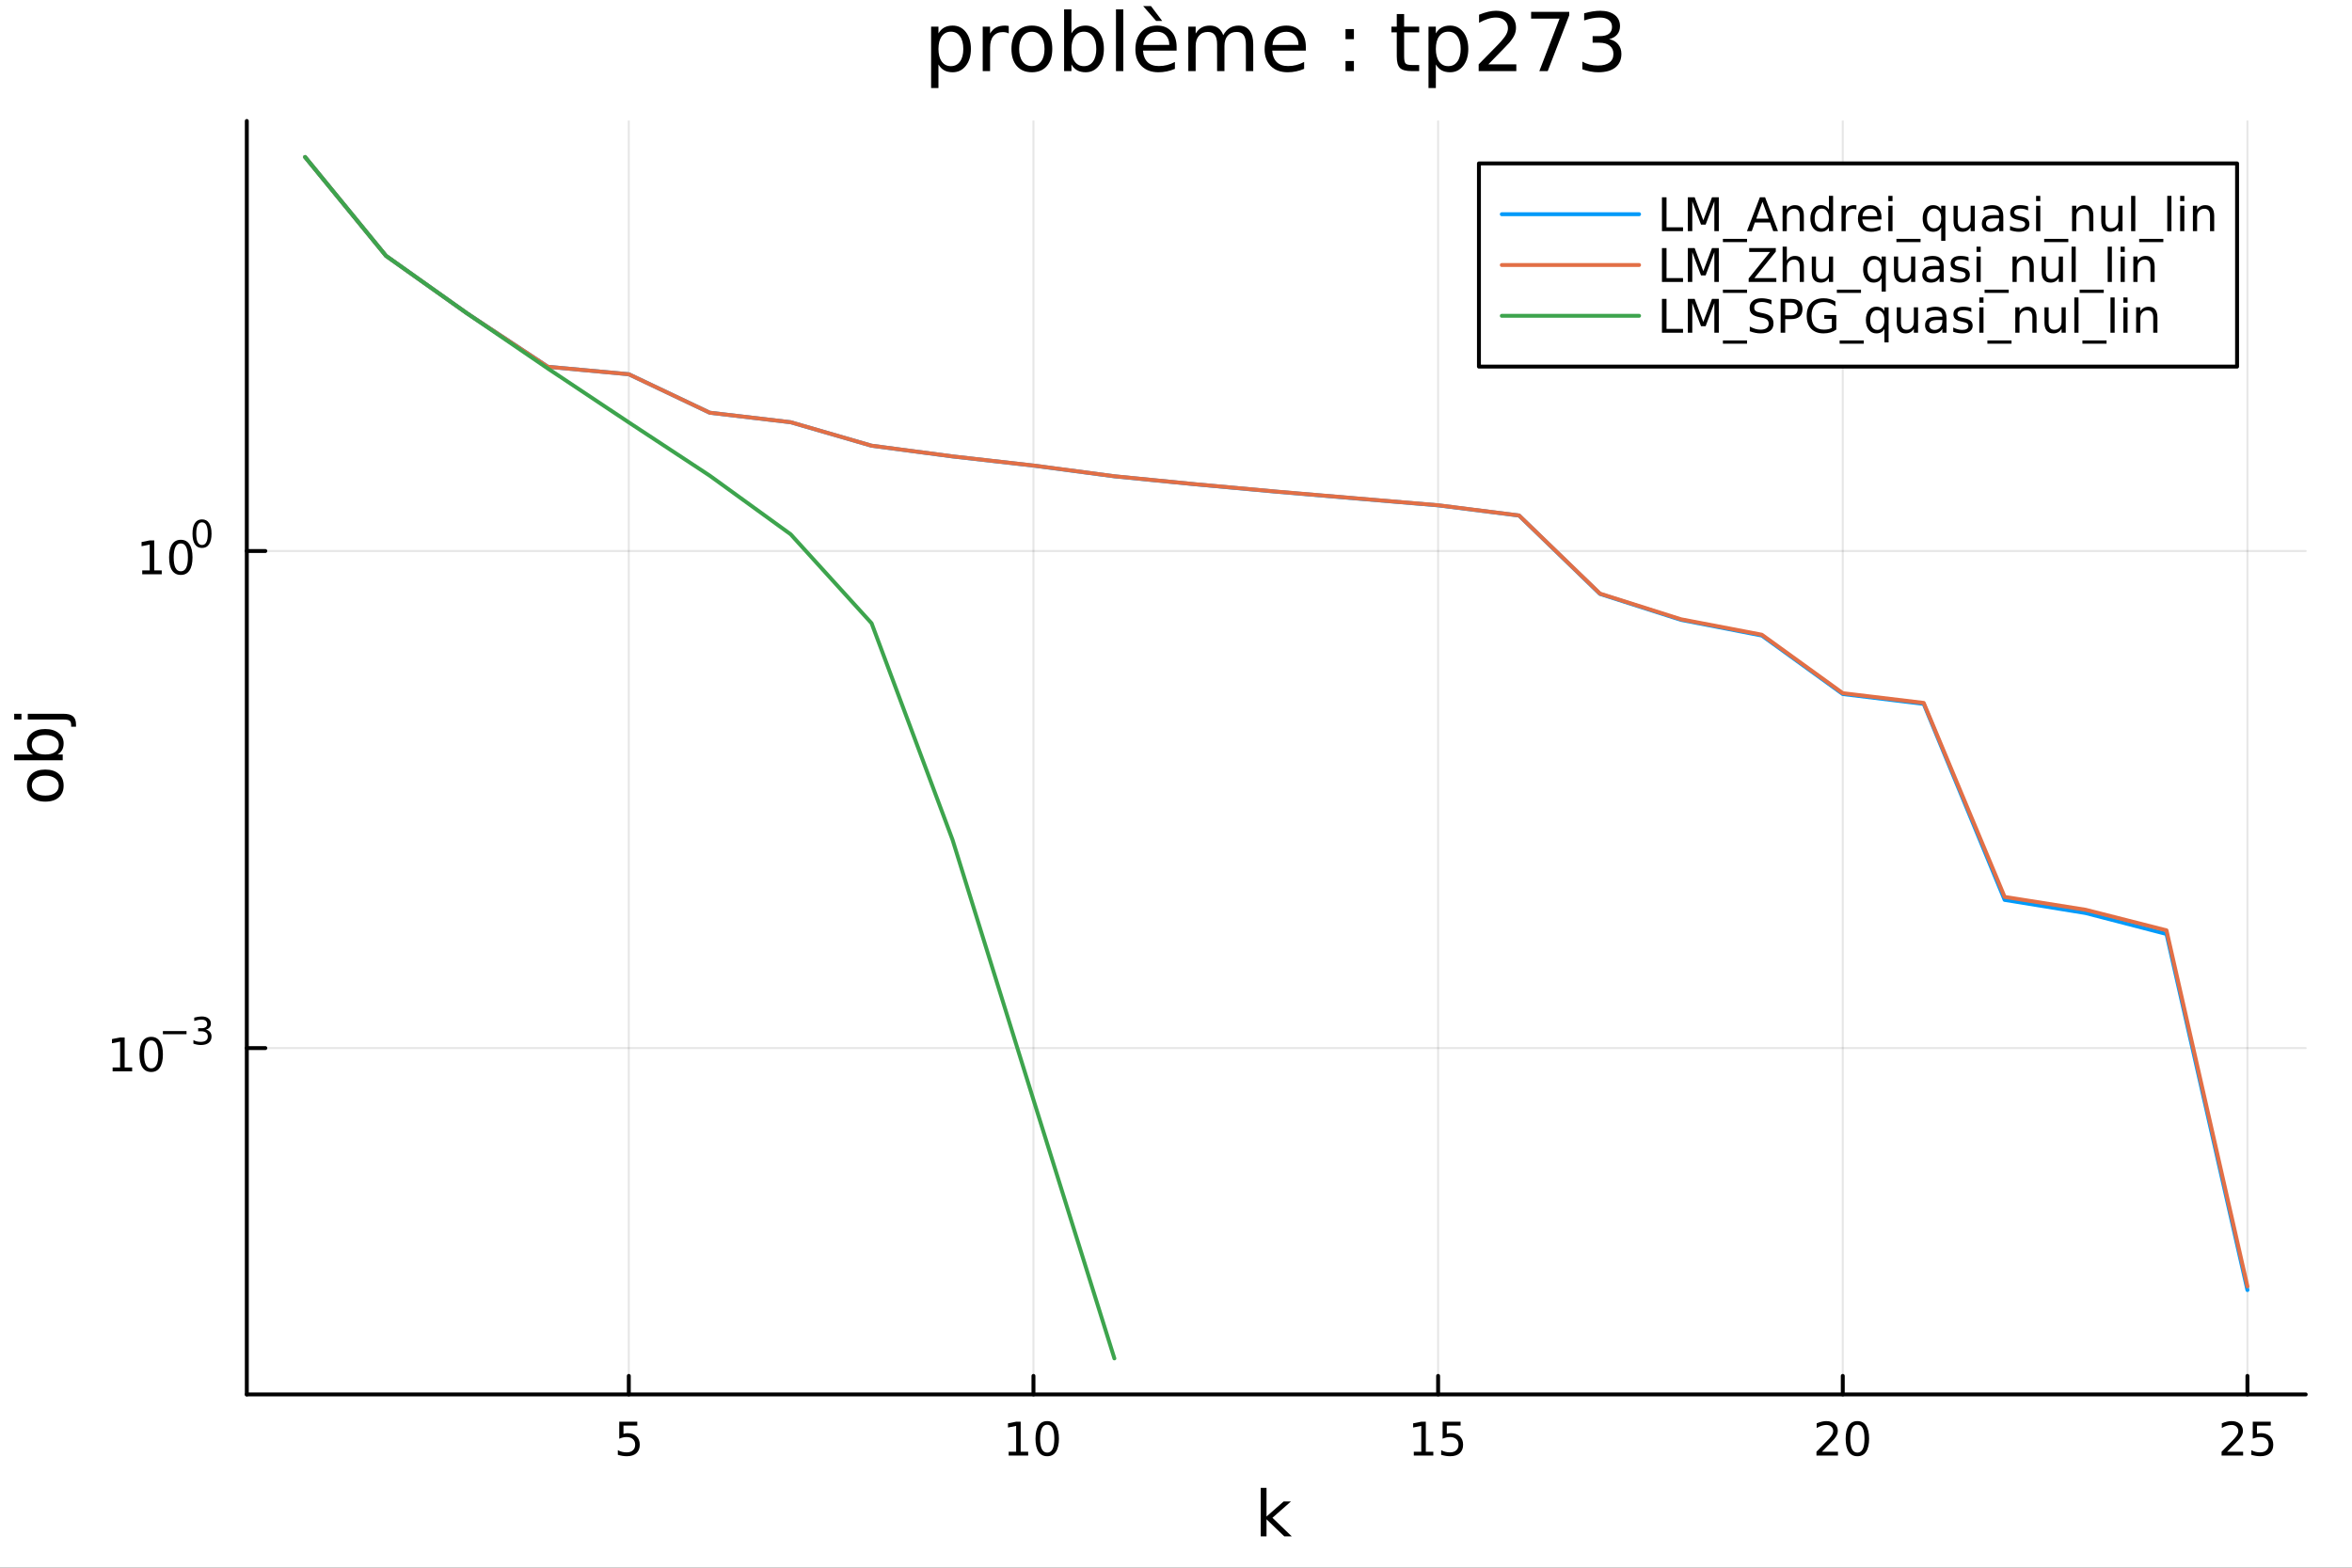 <?xml version="1.0" encoding="utf-8"?>
<svg xmlns="http://www.w3.org/2000/svg" xmlns:xlink="http://www.w3.org/1999/xlink" width="600" height="400" viewBox="0 0 2400 1600">
<rect x="0" y="0" width="2400" height="1600" fill="#333333" stroke="none"/>
<defs>
  <clipPath id="clip340">
    <rect x="0" y="0" width="2400" height="1600"/>
  </clipPath>
</defs>
<path clip-path="url(#clip340)" d="M0 1600 L2400 1600 L2400 0 L0 0  Z" fill="#ffffff" fill-rule="evenodd" fill-opacity="1"/>
<defs>
  <clipPath id="clip341">
    <rect x="480" y="0" width="1681" height="1600"/>
  </clipPath>
</defs>
<path clip-path="url(#clip340)" d="M251.842 1423.18 L2352.76 1423.18 L2352.76 123.472 L251.842 123.472  Z" fill="#ffffff" fill-rule="evenodd" fill-opacity="1"/>
<defs>
  <clipPath id="clip342">
    <rect x="251" y="123" width="2102" height="1301"/>
  </clipPath>
</defs>
<polyline clip-path="url(#clip342)" style="stroke:#000000; stroke-linecap:round; stroke-linejoin:round; stroke-width:2; stroke-opacity:0.1; fill:none" points="641.635,1423.18 641.635,123.472 "/>
<polyline clip-path="url(#clip342)" style="stroke:#000000; stroke-linecap:round; stroke-linejoin:round; stroke-width:2; stroke-opacity:0.1; fill:none" points="1054.55,1423.18 1054.55,123.472 "/>
<polyline clip-path="url(#clip342)" style="stroke:#000000; stroke-linecap:round; stroke-linejoin:round; stroke-width:2; stroke-opacity:0.1; fill:none" points="1467.47,1423.18 1467.47,123.472 "/>
<polyline clip-path="url(#clip342)" style="stroke:#000000; stroke-linecap:round; stroke-linejoin:round; stroke-width:2; stroke-opacity:0.1; fill:none" points="1880.38,1423.18 1880.38,123.472 "/>
<polyline clip-path="url(#clip342)" style="stroke:#000000; stroke-linecap:round; stroke-linejoin:round; stroke-width:2; stroke-opacity:0.1; fill:none" points="2293.3,1423.18 2293.3,123.472 "/>
<polyline clip-path="url(#clip340)" style="stroke:#000000; stroke-linecap:round; stroke-linejoin:round; stroke-width:4; stroke-opacity:1; fill:none" points="251.842,1423.18 2352.76,1423.18 "/>
<polyline clip-path="url(#clip340)" style="stroke:#000000; stroke-linecap:round; stroke-linejoin:round; stroke-width:4; stroke-opacity:1; fill:none" points="641.635,1423.18 641.635,1404.28 "/>
<polyline clip-path="url(#clip340)" style="stroke:#000000; stroke-linecap:round; stroke-linejoin:round; stroke-width:4; stroke-opacity:1; fill:none" points="1054.55,1423.18 1054.55,1404.28 "/>
<polyline clip-path="url(#clip340)" style="stroke:#000000; stroke-linecap:round; stroke-linejoin:round; stroke-width:4; stroke-opacity:1; fill:none" points="1467.47,1423.18 1467.47,1404.28 "/>
<polyline clip-path="url(#clip340)" style="stroke:#000000; stroke-linecap:round; stroke-linejoin:round; stroke-width:4; stroke-opacity:1; fill:none" points="1880.38,1423.18 1880.38,1404.28 "/>
<polyline clip-path="url(#clip340)" style="stroke:#000000; stroke-linecap:round; stroke-linejoin:round; stroke-width:4; stroke-opacity:1; fill:none" points="2293.3,1423.18 2293.3,1404.28 "/>
<path clip-path="url(#clip340)" d="M631.912 1451.02 L650.269 1451.02 L650.269 1454.96 L636.195 1454.96 L636.195 1463.43 Q637.213 1463.08 638.232 1462.92 Q639.25 1462.73 640.269 1462.73 Q646.056 1462.73 649.435 1465.9 Q652.815 1469.08 652.815 1474.49 Q652.815 1480.07 649.343 1483.17 Q645.871 1486.25 639.551 1486.25 Q637.375 1486.25 635.107 1485.88 Q632.861 1485.51 630.454 1484.77 L630.454 1480.07 Q632.537 1481.2 634.76 1481.76 Q636.982 1482.32 639.459 1482.32 Q643.463 1482.32 645.801 1480.21 Q648.139 1478.1 648.139 1474.49 Q648.139 1470.88 645.801 1468.77 Q643.463 1466.67 639.459 1466.67 Q637.584 1466.67 635.709 1467.08 Q633.857 1467.5 631.912 1468.38 L631.912 1451.02 Z" fill="#000000" fill-rule="nonzero" fill-opacity="1" /><path clip-path="url(#clip340)" d="M1029.24 1481.64 L1036.88 1481.64 L1036.88 1455.28 L1028.57 1456.95 L1028.57 1452.69 L1036.83 1451.02 L1041.51 1451.02 L1041.51 1481.64 L1049.14 1481.64 L1049.14 1485.58 L1029.24 1485.58 L1029.24 1481.64 Z" fill="#000000" fill-rule="nonzero" fill-opacity="1" /><path clip-path="url(#clip340)" d="M1068.59 1454.1 Q1064.98 1454.1 1063.15 1457.66 Q1061.34 1461.2 1061.34 1468.33 Q1061.34 1475.44 1063.15 1479.01 Q1064.98 1482.55 1068.59 1482.55 Q1072.22 1482.55 1074.03 1479.01 Q1075.86 1475.44 1075.86 1468.33 Q1075.86 1461.2 1074.03 1457.66 Q1072.22 1454.1 1068.59 1454.1 M1068.59 1450.39 Q1074.4 1450.39 1077.45 1455 Q1080.53 1459.58 1080.53 1468.33 Q1080.53 1477.06 1077.45 1481.67 Q1074.4 1486.25 1068.59 1486.25 Q1062.78 1486.25 1059.7 1481.67 Q1056.64 1477.06 1056.64 1468.33 Q1056.64 1459.58 1059.7 1455 Q1062.78 1450.39 1068.59 1450.39 Z" fill="#000000" fill-rule="nonzero" fill-opacity="1" /><path clip-path="url(#clip340)" d="M1442.65 1481.64 L1450.29 1481.64 L1450.29 1455.28 L1441.98 1456.95 L1441.98 1452.69 L1450.24 1451.02 L1454.92 1451.02 L1454.92 1481.64 L1462.56 1481.64 L1462.56 1485.58 L1442.65 1485.58 L1442.65 1481.64 Z" fill="#000000" fill-rule="nonzero" fill-opacity="1" /><path clip-path="url(#clip340)" d="M1472.05 1451.02 L1490.4 1451.02 L1490.4 1454.96 L1476.33 1454.96 L1476.33 1463.43 Q1477.35 1463.08 1478.37 1462.92 Q1479.39 1462.73 1480.41 1462.73 Q1486.19 1462.73 1489.57 1465.9 Q1492.95 1469.08 1492.95 1474.49 Q1492.95 1480.07 1489.48 1483.17 Q1486.01 1486.25 1479.69 1486.25 Q1477.51 1486.25 1475.24 1485.88 Q1473 1485.51 1470.59 1484.77 L1470.59 1480.07 Q1472.67 1481.2 1474.9 1481.76 Q1477.12 1482.32 1479.59 1482.32 Q1483.6 1482.32 1485.94 1480.21 Q1488.28 1478.1 1488.28 1474.49 Q1488.28 1470.88 1485.94 1468.77 Q1483.6 1466.67 1479.59 1466.67 Q1477.72 1466.67 1475.84 1467.08 Q1473.99 1467.5 1472.05 1468.38 L1472.05 1451.02 Z" fill="#000000" fill-rule="nonzero" fill-opacity="1" /><path clip-path="url(#clip340)" d="M1859.15 1481.64 L1875.47 1481.64 L1875.47 1485.58 L1853.53 1485.58 L1853.53 1481.64 Q1856.19 1478.89 1860.77 1474.26 Q1865.38 1469.61 1866.56 1468.27 Q1868.81 1465.74 1869.69 1464.01 Q1870.59 1462.25 1870.59 1460.56 Q1870.59 1457.8 1868.64 1456.07 Q1866.72 1454.33 1863.62 1454.33 Q1861.42 1454.33 1858.97 1455.09 Q1856.54 1455.86 1853.76 1457.41 L1853.76 1452.69 Q1856.58 1451.55 1859.04 1450.97 Q1861.49 1450.39 1863.53 1450.39 Q1868.9 1450.39 1872.09 1453.08 Q1875.29 1455.77 1875.29 1460.26 Q1875.29 1462.39 1874.48 1464.31 Q1873.69 1466.2 1871.58 1468.8 Q1871.01 1469.47 1867.9 1472.69 Q1864.8 1475.88 1859.15 1481.64 Z" fill="#000000" fill-rule="nonzero" fill-opacity="1" /><path clip-path="url(#clip340)" d="M1895.29 1454.1 Q1891.68 1454.1 1889.85 1457.66 Q1888.04 1461.2 1888.04 1468.33 Q1888.04 1475.44 1889.85 1479.01 Q1891.68 1482.55 1895.29 1482.55 Q1898.92 1482.55 1900.73 1479.01 Q1902.56 1475.44 1902.56 1468.33 Q1902.56 1461.2 1900.73 1457.66 Q1898.92 1454.1 1895.29 1454.1 M1895.29 1450.39 Q1901.1 1450.39 1904.15 1455 Q1907.23 1459.58 1907.23 1468.33 Q1907.23 1477.06 1904.15 1481.67 Q1901.1 1486.25 1895.29 1486.25 Q1889.48 1486.25 1886.4 1481.67 Q1883.34 1477.06 1883.34 1468.33 Q1883.34 1459.58 1886.4 1455 Q1889.48 1450.39 1895.29 1450.39 Z" fill="#000000" fill-rule="nonzero" fill-opacity="1" /><path clip-path="url(#clip340)" d="M2272.57 1481.64 L2288.89 1481.64 L2288.89 1485.58 L2266.94 1485.58 L2266.94 1481.64 Q2269.6 1478.89 2274.19 1474.26 Q2278.79 1469.61 2279.97 1468.27 Q2282.22 1465.74 2283.1 1464.01 Q2284 1462.25 2284 1460.56 Q2284 1457.8 2282.06 1456.07 Q2280.14 1454.33 2277.03 1454.33 Q2274.84 1454.33 2272.38 1455.09 Q2269.95 1455.86 2267.17 1457.41 L2267.17 1452.69 Q2270 1451.55 2272.45 1450.97 Q2274.9 1450.39 2276.94 1450.39 Q2282.31 1450.39 2285.51 1453.08 Q2288.7 1455.77 2288.7 1460.26 Q2288.7 1462.39 2287.89 1464.31 Q2287.1 1466.2 2285 1468.8 Q2284.42 1469.47 2281.32 1472.69 Q2278.22 1475.88 2272.57 1481.64 Z" fill="#000000" fill-rule="nonzero" fill-opacity="1" /><path clip-path="url(#clip340)" d="M2298.75 1451.02 L2317.1 1451.02 L2317.1 1454.96 L2303.03 1454.96 L2303.03 1463.43 Q2304.05 1463.08 2305.07 1462.92 Q2306.09 1462.73 2307.1 1462.73 Q2312.89 1462.73 2316.27 1465.9 Q2319.65 1469.08 2319.65 1474.49 Q2319.65 1480.07 2316.18 1483.17 Q2312.71 1486.25 2306.39 1486.25 Q2304.21 1486.25 2301.94 1485.88 Q2299.7 1485.51 2297.29 1484.77 L2297.29 1480.07 Q2299.37 1481.2 2301.59 1481.76 Q2303.82 1482.32 2306.29 1482.32 Q2310.3 1482.32 2312.64 1480.21 Q2314.97 1478.1 2314.97 1474.49 Q2314.97 1470.88 2312.64 1468.77 Q2310.3 1466.67 2306.29 1466.67 Q2304.42 1466.67 2302.54 1467.08 Q2300.69 1467.5 2298.75 1468.38 L2298.75 1451.02 Z" fill="#000000" fill-rule="nonzero" fill-opacity="1" /><path clip-path="url(#clip340)" d="M1286.48 1518.52 L1292.37 1518.52 L1292.37 1547.77 L1309.84 1532.4 L1317.32 1532.4 L1298.42 1549.07 L1318.12 1568.04 L1310.48 1568.04 L1292.37 1550.63 L1292.37 1568.04 L1286.48 1568.04 L1286.48 1518.52 Z" fill="#000000" fill-rule="nonzero" fill-opacity="1" /><polyline clip-path="url(#clip342)" style="stroke:#000000; stroke-linecap:round; stroke-linejoin:round; stroke-width:2; stroke-opacity:0.1; fill:none" points="251.842,1069.68 2352.76,1069.68 "/>
<polyline clip-path="url(#clip342)" style="stroke:#000000; stroke-linecap:round; stroke-linejoin:round; stroke-width:2; stroke-opacity:0.1; fill:none" points="251.842,562.374 2352.76,562.374 "/>
<polyline clip-path="url(#clip340)" style="stroke:#000000; stroke-linecap:round; stroke-linejoin:round; stroke-width:4; stroke-opacity:1; fill:none" points="251.842,1423.18 251.842,123.472 "/>
<polyline clip-path="url(#clip340)" style="stroke:#000000; stroke-linecap:round; stroke-linejoin:round; stroke-width:4; stroke-opacity:1; fill:none" points="251.842,1069.68 270.74,1069.68 "/>
<polyline clip-path="url(#clip340)" style="stroke:#000000; stroke-linecap:round; stroke-linejoin:round; stroke-width:4; stroke-opacity:1; fill:none" points="251.842,562.374 270.74,562.374 "/>
<path clip-path="url(#clip340)" d="M114.931 1089.48 L122.57 1089.48 L122.57 1063.11 L114.26 1064.78 L114.26 1060.52 L122.524 1058.85 L127.2 1058.85 L127.2 1089.48 L134.839 1089.48 L134.839 1093.41 L114.931 1093.41 L114.931 1089.48 Z" fill="#000000" fill-rule="nonzero" fill-opacity="1" /><path clip-path="url(#clip340)" d="M154.283 1061.93 Q150.672 1061.93 148.843 1065.5 Q147.038 1069.04 147.038 1076.17 Q147.038 1083.27 148.843 1086.84 Q150.672 1090.38 154.283 1090.38 Q157.917 1090.38 159.723 1086.84 Q161.552 1083.27 161.552 1076.17 Q161.552 1069.04 159.723 1065.5 Q157.917 1061.93 154.283 1061.93 M154.283 1058.23 Q160.093 1058.23 163.149 1062.83 Q166.227 1067.42 166.227 1076.17 Q166.227 1084.89 163.149 1089.5 Q160.093 1094.08 154.283 1094.08 Q148.473 1094.08 145.394 1089.5 Q142.339 1084.89 142.339 1076.17 Q142.339 1067.42 145.394 1062.83 Q148.473 1058.23 154.283 1058.23 Z" fill="#000000" fill-rule="nonzero" fill-opacity="1" /><path clip-path="url(#clip340)" d="M166.227 1052.33 L190.339 1052.33 L190.339 1055.53 L166.227 1055.53 L166.227 1052.33 Z" fill="#000000" fill-rule="nonzero" fill-opacity="1" /><path clip-path="url(#clip340)" d="M210.05 1050.86 Q212.777 1051.44 214.3 1053.29 Q215.842 1055.13 215.842 1057.84 Q215.842 1062 212.984 1064.27 Q210.125 1066.55 204.859 1066.55 Q203.091 1066.55 201.21 1066.19 Q199.348 1065.85 197.354 1065.15 L197.354 1061.49 Q198.934 1062.41 200.815 1062.88 Q202.696 1063.35 204.746 1063.35 Q208.319 1063.35 210.181 1061.94 Q212.062 1060.53 212.062 1057.84 Q212.062 1055.36 210.313 1053.96 Q208.583 1052.55 205.479 1052.55 L202.207 1052.55 L202.207 1049.43 L205.63 1049.43 Q208.432 1049.43 209.918 1048.32 Q211.404 1047.19 211.404 1045.09 Q211.404 1042.92 209.861 1041.78 Q208.338 1040.61 205.479 1040.61 Q203.918 1040.61 202.132 1040.95 Q200.345 1041.29 198.201 1042 L198.201 1038.62 Q200.364 1038.02 202.244 1037.71 Q204.144 1037.41 205.818 1037.41 Q210.144 1037.41 212.664 1039.39 Q215.184 1041.34 215.184 1044.69 Q215.184 1047.02 213.849 1048.64 Q212.513 1050.24 210.05 1050.86 Z" fill="#000000" fill-rule="nonzero" fill-opacity="1" /><path clip-path="url(#clip340)" d="M145.137 582.166 L152.776 582.166 L152.776 555.801 L144.465 557.467 L144.465 553.208 L152.729 551.541 L157.405 551.541 L157.405 582.166 L165.044 582.166 L165.044 586.101 L145.137 586.101 L145.137 582.166 Z" fill="#000000" fill-rule="nonzero" fill-opacity="1" /><path clip-path="url(#clip340)" d="M184.488 554.62 Q180.877 554.62 179.049 558.185 Q177.243 561.726 177.243 568.856 Q177.243 575.963 179.049 579.527 Q180.877 583.069 184.488 583.069 Q188.123 583.069 189.928 579.527 Q191.757 575.963 191.757 568.856 Q191.757 561.726 189.928 558.185 Q188.123 554.62 184.488 554.62 M184.488 550.916 Q190.299 550.916 193.354 555.523 Q196.433 560.106 196.433 568.856 Q196.433 577.583 193.354 582.189 Q190.299 586.773 184.488 586.773 Q178.678 586.773 175.6 582.189 Q172.544 577.583 172.544 568.856 Q172.544 560.106 175.6 555.523 Q178.678 550.916 184.488 550.916 Z" fill="#000000" fill-rule="nonzero" fill-opacity="1" /><path clip-path="url(#clip340)" d="M206.138 533.112 Q203.204 533.112 201.718 536.009 Q200.251 538.886 200.251 544.679 Q200.251 550.453 201.718 553.35 Q203.204 556.227 206.138 556.227 Q209.09 556.227 210.557 553.35 Q212.043 550.453 212.043 544.679 Q212.043 538.886 210.557 536.009 Q209.09 533.112 206.138 533.112 M206.138 530.103 Q210.858 530.103 213.341 533.846 Q215.842 537.57 215.842 544.679 Q215.842 551.77 213.341 555.512 Q210.858 559.236 206.138 559.236 Q201.417 559.236 198.915 555.512 Q196.433 551.77 196.433 544.679 Q196.433 537.57 198.915 533.846 Q201.417 530.103 206.138 530.103 Z" fill="#000000" fill-rule="nonzero" fill-opacity="1" /><path clip-path="url(#clip340)" d="M32.462 801.797 Q32.462 806.507 36.154 809.244 Q39.815 811.982 46.212 811.982 Q52.609 811.982 56.302 809.276 Q59.962 806.539 59.962 801.797 Q59.962 797.118 56.27 794.381 Q52.578 791.643 46.212 791.643 Q39.878 791.643 36.186 794.381 Q32.462 797.118 32.462 801.797 M27.497 801.797 Q27.497 794.158 32.462 789.797 Q37.427 785.437 46.212 785.437 Q54.965 785.437 59.962 789.797 Q64.927 794.158 64.927 801.797 Q64.927 809.467 59.962 813.828 Q54.965 818.156 46.212 818.156 Q37.427 818.156 32.462 813.828 Q27.497 809.467 27.497 801.797 Z" fill="#000000" fill-rule="nonzero" fill-opacity="1" /><path clip-path="url(#clip340)" d="M46.212 750.139 Q39.751 750.139 36.09 752.812 Q32.398 755.454 32.398 760.101 Q32.398 764.748 36.09 767.422 Q39.751 770.064 46.212 770.064 Q52.673 770.064 56.365 767.422 Q60.026 764.748 60.026 760.101 Q60.026 755.454 56.365 752.812 Q52.673 750.139 46.212 750.139 M33.767 770.064 Q30.584 768.218 29.056 765.417 Q27.497 762.584 27.497 758.669 Q27.497 752.176 32.653 748.134 Q37.809 744.06 46.212 744.06 Q54.615 744.06 59.771 748.134 Q64.927 752.176 64.927 758.669 Q64.927 762.584 63.399 765.417 Q61.84 768.218 58.657 770.064 L64.004 770.064 L64.004 775.952 L14.479 775.952 L14.479 770.064 L33.767 770.064 Z" fill="#000000" fill-rule="nonzero" fill-opacity="1" /><path clip-path="url(#clip340)" d="M28.356 734.352 L28.356 728.495 L64.641 728.495 Q71.452 728.495 74.508 731.105 Q77.563 733.684 77.563 739.445 L77.563 741.673 L72.598 741.673 L72.598 740.113 Q72.598 736.771 71.038 735.561 Q69.51 734.352 64.641 734.352 L28.356 734.352 M14.479 734.352 L14.479 728.495 L21.895 728.495 L21.895 734.352 L14.479 734.352 Z" fill="#000000" fill-rule="nonzero" fill-opacity="1" /><path clip-path="url(#clip340)" d="M957.608 65.77 L957.608 89.833 L950.114 89.833 L950.114 27.206 L957.608 27.206 L957.608 34.092 Q959.957 30.041 963.522 28.097 Q967.127 26.112 972.11 26.112 Q980.374 26.112 985.518 32.675 Q990.704 39.237 990.704 49.931 Q990.704 60.626 985.518 67.188 Q980.374 73.751 972.11 73.751 Q967.127 73.751 963.522 71.806 Q959.957 69.821 957.608 65.77 M982.966 49.931 Q982.966 41.708 979.564 37.05 Q976.201 32.35 970.287 32.35 Q964.373 32.35 960.97 37.05 Q957.608 41.708 957.608 49.931 Q957.608 58.155 960.97 62.854 Q964.373 67.512 970.287 67.512 Q976.201 67.512 979.564 62.854 Q982.966 58.155 982.966 49.931 Z" fill="#000000" fill-rule="nonzero" fill-opacity="1" /><path clip-path="url(#clip340)" d="M1029.35 34.173 Q1028.09 33.444 1026.59 33.12 Q1025.14 32.756 1023.35 32.756 Q1017.03 32.756 1013.63 36.888 Q1010.27 40.979 1010.27 48.676 L1010.27 72.576 L1002.78 72.576 L1002.78 27.206 L1010.27 27.206 L1010.27 34.254 Q1012.62 30.122 1016.39 28.138 Q1020.15 26.112 1025.54 26.112 Q1026.31 26.112 1027.24 26.234 Q1028.17 26.315 1029.31 26.517 L1029.35 34.173 Z" fill="#000000" fill-rule="nonzero" fill-opacity="1" /><path clip-path="url(#clip340)" d="M1052.93 32.431 Q1046.93 32.431 1043.45 37.131 Q1039.96 41.789 1039.96 49.931 Q1039.96 58.074 1043.41 62.773 Q1046.89 67.431 1052.93 67.431 Q1058.88 67.431 1062.36 62.732 Q1065.85 58.033 1065.85 49.931 Q1065.85 41.87 1062.36 37.171 Q1058.88 32.431 1052.93 32.431 M1052.93 26.112 Q1062.65 26.112 1068.2 32.431 Q1073.75 38.751 1073.75 49.931 Q1073.75 61.071 1068.2 67.431 Q1062.65 73.751 1052.93 73.751 Q1043.16 73.751 1037.61 67.431 Q1032.1 61.071 1032.1 49.931 Q1032.1 38.751 1037.61 32.431 Q1043.16 26.112 1052.93 26.112 Z" fill="#000000" fill-rule="nonzero" fill-opacity="1" /><path clip-path="url(#clip340)" d="M1118.67 49.931 Q1118.67 41.708 1115.27 37.05 Q1111.91 32.35 1105.99 32.35 Q1100.08 32.35 1096.68 37.05 Q1093.31 41.708 1093.31 49.931 Q1093.31 58.155 1096.68 62.854 Q1100.08 67.512 1105.99 67.512 Q1111.91 67.512 1115.27 62.854 Q1118.67 58.155 1118.67 49.931 M1093.31 34.092 Q1095.66 30.041 1099.23 28.097 Q1102.83 26.112 1107.82 26.112 Q1116.08 26.112 1121.22 32.675 Q1126.41 39.237 1126.41 49.931 Q1126.41 60.626 1121.22 67.188 Q1116.08 73.751 1107.82 73.751 Q1102.83 73.751 1099.23 71.806 Q1095.66 69.821 1093.31 65.77 L1093.31 72.576 L1085.82 72.576 L1085.82 9.544 L1093.31 9.544 L1093.31 34.092 Z" fill="#000000" fill-rule="nonzero" fill-opacity="1" /><path clip-path="url(#clip340)" d="M1138.76 9.544 L1146.22 9.544 L1146.22 72.576 L1138.76 72.576 L1138.76 9.544 Z" fill="#000000" fill-rule="nonzero" fill-opacity="1" /><path clip-path="url(#clip340)" d="M1200.62 48.028 L1200.62 51.673 L1166.35 51.673 Q1166.84 59.37 1170.97 63.421 Q1175.14 67.431 1182.55 67.431 Q1186.85 67.431 1190.86 66.378 Q1194.91 65.325 1198.88 63.218 L1198.88 70.267 Q1194.87 71.968 1190.66 72.86 Q1186.44 73.751 1182.11 73.751 Q1171.25 73.751 1164.89 67.431 Q1158.57 61.112 1158.57 50.337 Q1158.57 39.197 1164.57 32.675 Q1170.6 26.112 1180.81 26.112 Q1189.97 26.112 1195.27 32.026 Q1200.62 37.9 1200.62 48.028 M1193.17 45.84 Q1193.09 39.723 1189.72 36.077 Q1186.4 32.431 1180.89 32.431 Q1174.66 32.431 1170.89 35.956 Q1167.16 39.48 1166.59 45.88 L1193.17 45.84 M1174.49 6.222 L1185.92 21.373 L1179.72 21.373 L1166.51 6.222 L1174.49 6.222 Z" fill="#000000" fill-rule="nonzero" fill-opacity="1" /><path clip-path="url(#clip340)" d="M1248.18 35.915 Q1250.97 30.892 1254.86 28.502 Q1258.75 26.112 1264.02 26.112 Q1271.11 26.112 1274.96 31.095 Q1278.8 36.037 1278.8 45.192 L1278.8 72.576 L1271.31 72.576 L1271.31 45.435 Q1271.31 38.913 1269 35.753 Q1266.69 32.594 1261.95 32.594 Q1256.16 32.594 1252.8 36.442 Q1249.43 40.29 1249.43 46.934 L1249.43 72.576 L1241.94 72.576 L1241.94 45.435 Q1241.94 38.873 1239.63 35.753 Q1237.32 32.594 1232.5 32.594 Q1226.79 32.594 1223.43 36.482 Q1220.07 40.331 1220.07 46.934 L1220.07 72.576 L1212.57 72.576 L1212.57 27.206 L1220.07 27.206 L1220.07 34.254 Q1222.62 30.082 1226.18 28.097 Q1229.75 26.112 1234.65 26.112 Q1239.59 26.112 1243.03 28.624 Q1246.52 31.135 1248.18 35.915 Z" fill="#000000" fill-rule="nonzero" fill-opacity="1" /><path clip-path="url(#clip340)" d="M1332.48 48.028 L1332.48 51.673 L1298.21 51.673 Q1298.69 59.37 1302.83 63.421 Q1307 67.431 1314.41 67.431 Q1318.71 67.431 1322.72 66.378 Q1326.77 65.325 1330.74 63.218 L1330.74 70.267 Q1326.73 71.968 1322.51 72.86 Q1318.3 73.751 1313.97 73.751 Q1303.11 73.751 1296.75 67.431 Q1290.43 61.112 1290.43 50.337 Q1290.43 39.197 1296.43 32.675 Q1302.46 26.112 1312.67 26.112 Q1321.82 26.112 1327.13 32.026 Q1332.48 37.9 1332.48 48.028 M1325.02 45.84 Q1324.94 39.723 1321.58 36.077 Q1318.26 32.431 1312.75 32.431 Q1306.51 32.431 1302.74 35.956 Q1299.02 39.48 1298.45 45.88 L1325.02 45.84 Z" fill="#000000" fill-rule="nonzero" fill-opacity="1" /><path clip-path="url(#clip340)" d="M1372.99 62.287 L1381.53 62.287 L1381.53 72.576 L1372.99 72.576 L1372.99 62.287 M1372.99 29.677 L1381.53 29.677 L1381.53 39.966 L1372.99 39.966 L1372.99 29.677 Z" fill="#000000" fill-rule="nonzero" fill-opacity="1" /><path clip-path="url(#clip340)" d="M1432.78 14.324 L1432.78 27.206 L1448.13 27.206 L1448.13 32.999 L1432.78 32.999 L1432.78 57.628 Q1432.78 63.178 1434.28 64.758 Q1435.82 66.338 1440.48 66.338 L1448.13 66.338 L1448.13 72.576 L1440.48 72.576 Q1431.85 72.576 1428.57 69.376 Q1425.28 66.135 1425.28 57.628 L1425.28 32.999 L1419.82 32.999 L1419.82 27.206 L1425.28 27.206 L1425.28 14.324 L1432.78 14.324 Z" fill="#000000" fill-rule="nonzero" fill-opacity="1" /><path clip-path="url(#clip340)" d="M1465.15 65.77 L1465.15 89.833 L1457.65 89.833 L1457.65 27.206 L1465.15 27.206 L1465.15 34.092 Q1467.5 30.041 1471.06 28.097 Q1474.67 26.112 1479.65 26.112 Q1487.91 26.112 1493.06 32.675 Q1498.24 39.237 1498.24 49.931 Q1498.24 60.626 1493.06 67.188 Q1487.91 73.751 1479.65 73.751 Q1474.67 73.751 1471.06 71.806 Q1467.5 69.821 1465.15 65.77 M1490.5 49.931 Q1490.5 41.708 1487.1 37.05 Q1483.74 32.35 1477.82 32.35 Q1471.91 32.35 1468.51 37.05 Q1465.15 41.708 1465.15 49.931 Q1465.15 58.155 1468.51 62.854 Q1471.91 67.512 1477.82 67.512 Q1483.74 67.512 1487.1 62.854 Q1490.5 58.155 1490.5 49.931 Z" fill="#000000" fill-rule="nonzero" fill-opacity="1" /><path clip-path="url(#clip340)" d="M1518.7 65.689 L1547.26 65.689 L1547.26 72.576 L1508.85 72.576 L1508.85 65.689 Q1513.51 60.869 1521.53 52.767 Q1529.6 44.625 1531.66 42.275 Q1535.59 37.86 1537.13 34.822 Q1538.71 31.743 1538.71 28.786 Q1538.71 23.965 1535.31 20.927 Q1531.94 17.889 1526.52 17.889 Q1522.67 17.889 1518.37 19.226 Q1514.12 20.562 1509.26 23.276 L1509.26 15.013 Q1514.2 13.028 1518.5 12.015 Q1522.79 11.002 1526.35 11.002 Q1535.75 11.002 1541.34 15.701 Q1546.93 20.4 1546.93 28.259 Q1546.93 31.986 1545.52 35.348 Q1544.14 38.67 1540.45 43.207 Q1539.44 44.382 1534.01 50.013 Q1528.58 55.603 1518.7 65.689 Z" fill="#000000" fill-rule="nonzero" fill-opacity="1" /><path clip-path="url(#clip340)" d="M1562.37 12.096 L1601.26 12.096 L1601.26 15.58 L1579.3 72.576 L1570.75 72.576 L1591.41 18.983 L1562.37 18.983 L1562.37 12.096 Z" fill="#000000" fill-rule="nonzero" fill-opacity="1" /><path clip-path="url(#clip340)" d="M1642.01 39.966 Q1647.88 41.222 1651.16 45.192 Q1654.48 49.162 1654.48 54.995 Q1654.48 63.948 1648.33 68.849 Q1642.17 73.751 1630.83 73.751 Q1627.02 73.751 1622.97 72.981 Q1618.96 72.252 1614.66 70.753 L1614.66 62.854 Q1618.07 64.839 1622.12 65.852 Q1626.17 66.864 1630.58 66.864 Q1638.28 66.864 1642.29 63.826 Q1646.34 60.788 1646.34 54.995 Q1646.34 49.648 1642.58 46.65 Q1638.85 43.612 1632.16 43.612 L1625.12 43.612 L1625.12 36.888 L1632.49 36.888 Q1638.52 36.888 1641.72 34.498 Q1644.92 32.067 1644.92 27.53 Q1644.92 22.871 1641.6 20.4 Q1638.32 17.889 1632.16 17.889 Q1628.8 17.889 1624.95 18.618 Q1621.11 19.347 1616.49 20.887 L1616.49 13.595 Q1621.15 12.299 1625.2 11.65 Q1629.29 11.002 1632.89 11.002 Q1642.21 11.002 1647.64 15.256 Q1653.07 19.469 1653.07 26.679 Q1653.07 31.702 1650.19 35.186 Q1647.31 38.629 1642.01 39.966 Z" fill="#000000" fill-rule="nonzero" fill-opacity="1" /><polyline clip-path="url(#clip342)" style="stroke:#009af9; stroke-linecap:round; stroke-linejoin:round; stroke-width:4; stroke-opacity:1; fill:none" points="311.302,160.256 393.885,261.118 476.468,319.737 559.051,374.341 641.635,381.96 724.218,421.231 806.801,430.961 889.384,454.928 971.967,465.851 1054.55,475.204 1137.13,486.143 1219.72,494.307 1302.3,501.827 1384.88,508.84 1467.47,515.779 1550.05,526.18 1632.63,606.167 1715.21,632.633 1797.8,648.645 1880.38,708.352 1962.96,718.391 2045.55,918.438 2128.13,931.853 2210.71,953.24 2293.3,1316.63 "/>
<polyline clip-path="url(#clip342)" style="stroke:#e26f46; stroke-linecap:round; stroke-linejoin:round; stroke-width:4; stroke-opacity:1; fill:none" points="311.302,160.256 393.885,261.118 476.468,319.737 559.051,374.34 641.635,381.948 724.218,421.211 806.801,430.916 889.384,454.877 971.967,465.779 1054.55,475.109 1137.13,486.059 1219.72,494.207 1302.3,501.714 1384.88,508.718 1467.47,515.656 1550.05,526.075 1632.63,605.848 1715.21,632.021 1797.8,647.8 1880.38,707.468 1962.96,717.386 2045.55,915.39 2128.13,928.504 2210.71,949.527 2293.3,1312.91 "/>
<polyline clip-path="url(#clip342)" style="stroke:#3da44d; stroke-linecap:round; stroke-linejoin:round; stroke-width:4; stroke-opacity:1; fill:none" points="311.302,160.256 393.885,261.118 476.468,319.741 559.051,376.133 641.635,431.104 724.218,485.464 806.801,545.308 889.384,636.122 971.967,857.061 1054.55,1122.44 1137.13,1386.4 "/>
<path clip-path="url(#clip340)" d="M1509.12 374.156 L2282.73 374.156 L2282.73 166.796 L1509.12 166.796  Z" fill="#ffffff" fill-rule="evenodd" fill-opacity="1"/>
<polyline clip-path="url(#clip340)" style="stroke:#000000; stroke-linecap:round; stroke-linejoin:round; stroke-width:4; stroke-opacity:1; fill:none" points="1509.12,374.156 2282.73,374.156 2282.73,166.796 1509.12,166.796 1509.12,374.156 "/>
<polyline clip-path="url(#clip340)" style="stroke:#009af9; stroke-linecap:round; stroke-linejoin:round; stroke-width:4; stroke-opacity:1; fill:none" points="1532.46,218.636 1672.52,218.636 "/>
<path clip-path="url(#clip340)" d="M1695.87 201.356 L1700.54 201.356 L1700.54 231.981 L1717.37 231.981 L1717.37 235.916 L1695.87 235.916 L1695.87 201.356 Z" fill="#000000" fill-rule="nonzero" fill-opacity="1" /><path clip-path="url(#clip340)" d="M1722.28 201.356 L1729.25 201.356 L1738.07 224.874 L1746.93 201.356 L1753.9 201.356 L1753.9 235.916 L1749.34 235.916 L1749.34 205.569 L1740.43 229.272 L1735.73 229.272 L1726.82 205.569 L1726.82 235.916 L1722.28 235.916 L1722.28 201.356 Z" fill="#000000" fill-rule="nonzero" fill-opacity="1" /><path clip-path="url(#clip340)" d="M1782.69 243.786 L1782.69 247.096 L1758.07 247.096 L1758.07 243.786 L1782.69 243.786 Z" fill="#000000" fill-rule="nonzero" fill-opacity="1" /><path clip-path="url(#clip340)" d="M1798.44 205.962 L1792.09 223.161 L1804.8 223.161 L1798.44 205.962 M1795.8 201.356 L1801.1 201.356 L1814.27 235.916 L1809.41 235.916 L1806.26 227.05 L1790.68 227.05 L1787.53 235.916 L1782.6 235.916 L1795.8 201.356 Z" fill="#000000" fill-rule="nonzero" fill-opacity="1" /><path clip-path="url(#clip340)" d="M1840.68 220.268 L1840.68 235.916 L1836.42 235.916 L1836.42 220.407 Q1836.42 216.726 1834.99 214.897 Q1833.55 213.069 1830.68 213.069 Q1827.23 213.069 1825.24 215.268 Q1823.25 217.467 1823.25 221.263 L1823.25 235.916 L1818.97 235.916 L1818.97 209.99 L1823.25 209.99 L1823.25 214.018 Q1824.78 211.68 1826.84 210.522 Q1828.92 209.365 1831.63 209.365 Q1836.1 209.365 1838.39 212.143 Q1840.68 214.897 1840.68 220.268 Z" fill="#000000" fill-rule="nonzero" fill-opacity="1" /><path clip-path="url(#clip340)" d="M1866.24 213.925 L1866.24 199.897 L1870.5 199.897 L1870.5 235.916 L1866.24 235.916 L1866.24 232.027 Q1864.89 234.342 1862.83 235.476 Q1860.8 236.587 1857.93 236.587 Q1853.23 236.587 1850.26 232.837 Q1847.32 229.087 1847.32 222.976 Q1847.32 216.865 1850.26 213.115 Q1853.23 209.365 1857.93 209.365 Q1860.8 209.365 1862.83 210.499 Q1864.89 211.61 1866.24 213.925 M1851.72 222.976 Q1851.72 227.675 1853.64 230.36 Q1855.59 233.022 1858.97 233.022 Q1862.35 233.022 1864.29 230.36 Q1866.24 227.675 1866.24 222.976 Q1866.24 218.277 1864.29 215.615 Q1862.35 212.93 1858.97 212.93 Q1855.59 212.93 1853.64 215.615 Q1851.72 218.277 1851.72 222.976 Z" fill="#000000" fill-rule="nonzero" fill-opacity="1" /><path clip-path="url(#clip340)" d="M1894.29 213.971 Q1893.57 213.555 1892.72 213.37 Q1891.88 213.161 1890.87 213.161 Q1887.25 213.161 1885.31 215.522 Q1883.39 217.86 1883.39 222.258 L1883.39 235.916 L1879.11 235.916 L1879.11 209.99 L1883.39 209.99 L1883.39 214.018 Q1884.73 211.657 1886.88 210.522 Q1889.04 209.365 1892.12 209.365 Q1892.56 209.365 1893.09 209.434 Q1893.62 209.481 1894.27 209.596 L1894.29 213.971 Z" fill="#000000" fill-rule="nonzero" fill-opacity="1" /><path clip-path="url(#clip340)" d="M1919.89 221.888 L1919.89 223.971 L1900.31 223.971 Q1900.59 228.369 1902.95 230.684 Q1905.33 232.976 1909.57 232.976 Q1912.02 232.976 1914.31 232.374 Q1916.63 231.772 1918.9 230.569 L1918.9 234.596 Q1916.61 235.568 1914.2 236.078 Q1911.79 236.587 1909.31 236.587 Q1903.11 236.587 1899.48 232.976 Q1895.87 229.365 1895.87 223.207 Q1895.87 216.842 1899.29 213.115 Q1902.74 209.365 1908.57 209.365 Q1913.81 209.365 1916.84 212.745 Q1919.89 216.101 1919.89 221.888 M1915.63 220.638 Q1915.59 217.143 1913.67 215.059 Q1911.77 212.976 1908.62 212.976 Q1905.06 212.976 1902.9 214.99 Q1900.77 217.004 1900.45 220.661 L1915.63 220.638 Z" fill="#000000" fill-rule="nonzero" fill-opacity="1" /><path clip-path="url(#clip340)" d="M1926.88 209.99 L1931.14 209.99 L1931.14 235.916 L1926.88 235.916 L1926.88 209.99 M1926.88 199.897 L1931.14 199.897 L1931.14 205.291 L1926.88 205.291 L1926.88 199.897 Z" fill="#000000" fill-rule="nonzero" fill-opacity="1" /><path clip-path="url(#clip340)" d="M1959.75 243.786 L1959.75 247.096 L1935.12 247.096 L1935.12 243.786 L1959.75 243.786 Z" fill="#000000" fill-rule="nonzero" fill-opacity="1" /><path clip-path="url(#clip340)" d="M1966.3 222.976 Q1966.3 227.675 1968.23 230.36 Q1970.17 233.022 1973.55 233.022 Q1976.93 233.022 1978.87 230.36 Q1980.82 227.675 1980.82 222.976 Q1980.82 218.277 1978.87 215.615 Q1976.93 212.93 1973.55 212.93 Q1970.17 212.93 1968.23 215.615 Q1966.3 218.277 1966.3 222.976 M1980.82 232.027 Q1979.48 234.342 1977.42 235.476 Q1975.38 236.587 1972.51 236.587 Q1967.81 236.587 1964.85 232.837 Q1961.91 229.087 1961.91 222.976 Q1961.91 216.865 1964.85 213.115 Q1967.81 209.365 1972.51 209.365 Q1975.38 209.365 1977.42 210.499 Q1979.48 211.61 1980.82 213.925 L1980.82 209.99 L1985.08 209.99 L1985.08 245.777 L1980.82 245.777 L1980.82 232.027 Z" fill="#000000" fill-rule="nonzero" fill-opacity="1" /><path clip-path="url(#clip340)" d="M1993.41 225.684 L1993.41 209.99 L1997.67 209.99 L1997.67 225.522 Q1997.67 229.203 1999.11 231.055 Q2000.54 232.883 2003.41 232.883 Q2006.86 232.883 2008.85 230.684 Q2010.86 228.485 2010.86 224.689 L2010.86 209.99 L2015.12 209.99 L2015.12 235.916 L2010.86 235.916 L2010.86 231.934 Q2009.31 234.295 2007.25 235.453 Q2005.22 236.587 2002.51 236.587 Q1998.04 236.587 1995.73 233.809 Q1993.41 231.031 1993.41 225.684 M2004.13 209.365 L2004.13 209.365 Z" fill="#000000" fill-rule="nonzero" fill-opacity="1" /><path clip-path="url(#clip340)" d="M2035.68 222.883 Q2030.52 222.883 2028.53 224.064 Q2026.54 225.244 2026.54 228.092 Q2026.54 230.36 2028.02 231.703 Q2029.52 233.022 2032.09 233.022 Q2035.63 233.022 2037.76 230.522 Q2039.92 227.999 2039.92 223.832 L2039.92 222.883 L2035.68 222.883 M2044.17 221.124 L2044.17 235.916 L2039.92 235.916 L2039.92 231.981 Q2038.46 234.342 2036.28 235.476 Q2034.11 236.587 2030.96 236.587 Q2026.98 236.587 2024.61 234.365 Q2022.28 232.119 2022.28 228.369 Q2022.28 223.994 2025.19 221.772 Q2028.13 219.55 2033.94 219.55 L2039.92 219.55 L2039.92 219.133 Q2039.92 216.194 2037.97 214.596 Q2036.05 212.976 2032.55 212.976 Q2030.33 212.976 2028.23 213.508 Q2026.12 214.041 2024.17 215.106 L2024.17 211.17 Q2026.51 210.268 2028.71 209.828 Q2030.91 209.365 2032.99 209.365 Q2038.62 209.365 2041.4 212.282 Q2044.17 215.198 2044.17 221.124 Z" fill="#000000" fill-rule="nonzero" fill-opacity="1" /><path clip-path="url(#clip340)" d="M2069.48 210.754 L2069.48 214.782 Q2067.67 213.856 2065.73 213.393 Q2063.78 212.93 2061.7 212.93 Q2058.53 212.93 2056.93 213.902 Q2055.36 214.874 2055.36 216.819 Q2055.36 218.3 2056.49 219.157 Q2057.62 219.99 2061.05 220.754 L2062.51 221.078 Q2067.05 222.05 2068.94 223.832 Q2070.86 225.592 2070.86 228.763 Q2070.86 232.374 2067.99 234.481 Q2065.15 236.587 2060.15 236.587 Q2058.06 236.587 2055.8 236.17 Q2053.55 235.777 2051.05 234.967 L2051.05 230.569 Q2053.41 231.795 2055.7 232.42 Q2057.99 233.022 2060.24 233.022 Q2063.25 233.022 2064.87 232.004 Q2066.49 230.962 2066.49 229.087 Q2066.49 227.351 2065.31 226.425 Q2064.15 225.499 2060.19 224.643 L2058.71 224.295 Q2054.75 223.462 2052.99 221.749 Q2051.23 220.013 2051.23 217.004 Q2051.23 213.346 2053.83 211.356 Q2056.42 209.365 2061.19 209.365 Q2063.55 209.365 2065.63 209.712 Q2067.72 210.059 2069.48 210.754 Z" fill="#000000" fill-rule="nonzero" fill-opacity="1" /><path clip-path="url(#clip340)" d="M2077.65 209.99 L2081.91 209.99 L2081.91 235.916 L2077.65 235.916 L2077.65 209.99 M2077.65 199.897 L2081.91 199.897 L2081.91 205.291 L2077.65 205.291 L2077.65 199.897 Z" fill="#000000" fill-rule="nonzero" fill-opacity="1" /><path clip-path="url(#clip340)" d="M2110.52 243.786 L2110.52 247.096 L2085.89 247.096 L2085.89 243.786 L2110.52 243.786 Z" fill="#000000" fill-rule="nonzero" fill-opacity="1" /><path clip-path="url(#clip340)" d="M2136.07 220.268 L2136.07 235.916 L2131.81 235.916 L2131.81 220.407 Q2131.81 216.726 2130.38 214.897 Q2128.94 213.069 2126.07 213.069 Q2122.62 213.069 2120.63 215.268 Q2118.64 217.467 2118.64 221.263 L2118.64 235.916 L2114.36 235.916 L2114.36 209.99 L2118.64 209.99 L2118.64 214.018 Q2120.17 211.68 2122.23 210.522 Q2124.31 209.365 2127.02 209.365 Q2131.49 209.365 2133.78 212.143 Q2136.07 214.897 2136.07 220.268 Z" fill="#000000" fill-rule="nonzero" fill-opacity="1" /><path clip-path="url(#clip340)" d="M2144.13 225.684 L2144.13 209.99 L2148.39 209.99 L2148.39 225.522 Q2148.39 229.203 2149.82 231.055 Q2151.26 232.883 2154.13 232.883 Q2157.58 232.883 2159.57 230.684 Q2161.58 228.485 2161.58 224.689 L2161.58 209.99 L2165.84 209.99 L2165.84 235.916 L2161.58 235.916 L2161.58 231.934 Q2160.03 234.295 2157.97 235.453 Q2155.93 236.587 2153.23 236.587 Q2148.76 236.587 2146.44 233.809 Q2144.13 231.031 2144.13 225.684 M2154.85 209.365 L2154.85 209.365 Z" fill="#000000" fill-rule="nonzero" fill-opacity="1" /><path clip-path="url(#clip340)" d="M2174.61 199.897 L2178.87 199.897 L2178.87 235.916 L2174.61 235.916 L2174.61 199.897 Z" fill="#000000" fill-rule="nonzero" fill-opacity="1" /><path clip-path="url(#clip340)" d="M2207.48 243.786 L2207.48 247.096 L2182.85 247.096 L2182.85 243.786 L2207.48 243.786 Z" fill="#000000" fill-rule="nonzero" fill-opacity="1" /><path clip-path="url(#clip340)" d="M2211.49 199.897 L2215.75 199.897 L2215.75 235.916 L2211.49 235.916 L2211.49 199.897 Z" fill="#000000" fill-rule="nonzero" fill-opacity="1" /><path clip-path="url(#clip340)" d="M2224.66 209.99 L2228.92 209.99 L2228.92 235.916 L2224.66 235.916 L2224.66 209.99 M2224.66 199.897 L2228.92 199.897 L2228.92 205.291 L2224.66 205.291 L2224.66 199.897 Z" fill="#000000" fill-rule="nonzero" fill-opacity="1" /><path clip-path="url(#clip340)" d="M2259.38 220.268 L2259.38 235.916 L2255.12 235.916 L2255.12 220.407 Q2255.12 216.726 2253.69 214.897 Q2252.25 213.069 2249.38 213.069 Q2245.93 213.069 2243.94 215.268 Q2241.95 217.467 2241.95 221.263 L2241.95 235.916 L2237.67 235.916 L2237.67 209.99 L2241.95 209.99 L2241.95 214.018 Q2243.48 211.68 2245.54 210.522 Q2247.62 209.365 2250.33 209.365 Q2254.8 209.365 2257.09 212.143 Q2259.38 214.897 2259.38 220.268 Z" fill="#000000" fill-rule="nonzero" fill-opacity="1" /><polyline clip-path="url(#clip340)" style="stroke:#e26f46; stroke-linecap:round; stroke-linejoin:round; stroke-width:4; stroke-opacity:1; fill:none" points="1532.46,270.476 1672.52,270.476 "/>
<path clip-path="url(#clip340)" d="M1695.87 253.196 L1700.54 253.196 L1700.54 283.821 L1717.37 283.821 L1717.37 287.756 L1695.87 287.756 L1695.87 253.196 Z" fill="#000000" fill-rule="nonzero" fill-opacity="1" /><path clip-path="url(#clip340)" d="M1722.28 253.196 L1729.25 253.196 L1738.07 276.714 L1746.93 253.196 L1753.9 253.196 L1753.9 287.756 L1749.34 287.756 L1749.34 257.409 L1740.43 281.112 L1735.73 281.112 L1726.82 257.409 L1726.82 287.756 L1722.28 287.756 L1722.28 253.196 Z" fill="#000000" fill-rule="nonzero" fill-opacity="1" /><path clip-path="url(#clip340)" d="M1782.69 295.626 L1782.69 298.936 L1758.07 298.936 L1758.07 295.626 L1782.69 295.626 Z" fill="#000000" fill-rule="nonzero" fill-opacity="1" /><path clip-path="url(#clip340)" d="M1784.89 253.196 L1812.05 253.196 L1812.05 256.761 L1790.19 283.821 L1812.58 283.821 L1812.58 287.756 L1784.36 287.756 L1784.36 284.191 L1806.21 257.131 L1784.89 257.131 L1784.89 253.196 Z" fill="#000000" fill-rule="nonzero" fill-opacity="1" /><path clip-path="url(#clip340)" d="M1840.73 272.108 L1840.73 287.756 L1836.47 287.756 L1836.47 272.247 Q1836.47 268.566 1835.03 266.737 Q1833.6 264.909 1830.73 264.909 Q1827.28 264.909 1825.29 267.108 Q1823.3 269.307 1823.3 273.103 L1823.3 287.756 L1819.01 287.756 L1819.01 251.737 L1823.3 251.737 L1823.3 265.858 Q1824.82 263.52 1826.88 262.362 Q1828.97 261.205 1831.68 261.205 Q1836.14 261.205 1838.44 263.983 Q1840.73 266.737 1840.73 272.108 Z" fill="#000000" fill-rule="nonzero" fill-opacity="1" /><path clip-path="url(#clip340)" d="M1848.78 277.524 L1848.78 261.83 L1853.04 261.83 L1853.04 277.362 Q1853.04 281.043 1854.48 282.895 Q1855.91 284.723 1858.78 284.723 Q1862.23 284.723 1864.22 282.524 Q1866.24 280.325 1866.24 276.529 L1866.24 261.83 L1870.5 261.83 L1870.5 287.756 L1866.24 287.756 L1866.24 283.774 Q1864.69 286.135 1862.62 287.293 Q1860.59 288.427 1857.88 288.427 Q1853.41 288.427 1851.1 285.649 Q1848.78 282.871 1848.78 277.524 M1859.5 261.205 L1859.5 261.205 Z" fill="#000000" fill-rule="nonzero" fill-opacity="1" /><path clip-path="url(#clip340)" d="M1898.97 295.626 L1898.97 298.936 L1874.34 298.936 L1874.34 295.626 L1898.97 295.626 Z" fill="#000000" fill-rule="nonzero" fill-opacity="1" /><path clip-path="url(#clip340)" d="M1905.52 274.816 Q1905.52 279.515 1907.44 282.2 Q1909.38 284.862 1912.76 284.862 Q1916.14 284.862 1918.09 282.2 Q1920.03 279.515 1920.03 274.816 Q1920.03 270.117 1918.09 267.455 Q1916.14 264.77 1912.76 264.77 Q1909.38 264.77 1907.44 267.455 Q1905.52 270.117 1905.52 274.816 M1920.03 283.867 Q1918.69 286.182 1916.63 287.316 Q1914.59 288.427 1911.72 288.427 Q1907.02 288.427 1904.06 284.677 Q1901.12 280.927 1901.12 274.816 Q1901.12 268.705 1904.06 264.955 Q1907.02 261.205 1911.72 261.205 Q1914.59 261.205 1916.63 262.339 Q1918.69 263.45 1920.03 265.765 L1920.03 261.83 L1924.29 261.83 L1924.29 297.617 L1920.03 297.617 L1920.03 283.867 Z" fill="#000000" fill-rule="nonzero" fill-opacity="1" /><path clip-path="url(#clip340)" d="M1932.62 277.524 L1932.62 261.83 L1936.88 261.83 L1936.88 277.362 Q1936.88 281.043 1938.32 282.895 Q1939.75 284.723 1942.62 284.723 Q1946.07 284.723 1948.06 282.524 Q1950.08 280.325 1950.08 276.529 L1950.08 261.83 L1954.34 261.83 L1954.34 287.756 L1950.08 287.756 L1950.08 283.774 Q1948.53 286.135 1946.47 287.293 Q1944.43 288.427 1941.72 288.427 Q1937.25 288.427 1934.94 285.649 Q1932.62 282.871 1932.62 277.524 M1943.34 261.205 L1943.34 261.205 Z" fill="#000000" fill-rule="nonzero" fill-opacity="1" /><path clip-path="url(#clip340)" d="M1974.89 274.723 Q1969.73 274.723 1967.74 275.904 Q1965.75 277.084 1965.75 279.932 Q1965.75 282.2 1967.23 283.543 Q1968.74 284.862 1971.3 284.862 Q1974.85 284.862 1976.98 282.362 Q1979.13 279.839 1979.13 275.672 L1979.13 274.723 L1974.89 274.723 M1983.39 272.964 L1983.39 287.756 L1979.13 287.756 L1979.13 283.821 Q1977.67 286.182 1975.49 287.316 Q1973.32 288.427 1970.17 288.427 Q1966.19 288.427 1963.83 286.205 Q1961.49 283.959 1961.49 280.209 Q1961.49 275.834 1964.41 273.612 Q1967.35 271.39 1973.16 271.39 L1979.13 271.39 L1979.13 270.973 Q1979.13 268.034 1977.18 266.436 Q1975.26 264.816 1971.77 264.816 Q1969.55 264.816 1967.44 265.348 Q1965.33 265.881 1963.39 266.946 L1963.39 263.01 Q1965.73 262.108 1967.93 261.668 Q1970.12 261.205 1972.21 261.205 Q1977.83 261.205 1980.61 264.122 Q1983.39 267.038 1983.39 272.964 Z" fill="#000000" fill-rule="nonzero" fill-opacity="1" /><path clip-path="url(#clip340)" d="M2008.69 262.594 L2008.69 266.622 Q2006.88 265.696 2004.94 265.233 Q2002.99 264.77 2000.91 264.77 Q1997.74 264.77 1996.14 265.742 Q1994.57 266.714 1994.57 268.659 Q1994.57 270.14 1995.7 270.997 Q1996.84 271.83 2000.26 272.594 L2001.72 272.918 Q2006.26 273.89 2008.16 275.672 Q2010.08 277.432 2010.08 280.603 Q2010.08 284.214 2007.21 286.321 Q2004.36 288.427 1999.36 288.427 Q1997.28 288.427 1995.01 288.01 Q1992.76 287.617 1990.26 286.807 L1990.26 282.409 Q1992.62 283.635 1994.92 284.26 Q1997.21 284.862 1999.45 284.862 Q2002.46 284.862 2004.08 283.844 Q2005.7 282.802 2005.7 280.927 Q2005.7 279.191 2004.52 278.265 Q2003.36 277.339 1999.41 276.483 L1997.93 276.135 Q1993.97 275.302 1992.21 273.589 Q1990.45 271.853 1990.45 268.844 Q1990.45 265.186 1993.04 263.196 Q1995.63 261.205 2000.4 261.205 Q2002.76 261.205 2004.85 261.552 Q2006.93 261.899 2008.69 262.594 Z" fill="#000000" fill-rule="nonzero" fill-opacity="1" /><path clip-path="url(#clip340)" d="M2016.86 261.83 L2021.12 261.83 L2021.12 287.756 L2016.86 287.756 L2016.86 261.83 M2016.86 251.737 L2021.12 251.737 L2021.12 257.131 L2016.86 257.131 L2016.86 251.737 Z" fill="#000000" fill-rule="nonzero" fill-opacity="1" /><path clip-path="url(#clip340)" d="M2049.73 295.626 L2049.73 298.936 L2025.1 298.936 L2025.1 295.626 L2049.73 295.626 Z" fill="#000000" fill-rule="nonzero" fill-opacity="1" /><path clip-path="url(#clip340)" d="M2075.29 272.108 L2075.29 287.756 L2071.03 287.756 L2071.03 272.247 Q2071.03 268.566 2069.59 266.737 Q2068.16 264.909 2065.29 264.909 Q2061.84 264.909 2059.85 267.108 Q2057.86 269.307 2057.86 273.103 L2057.86 287.756 L2053.57 287.756 L2053.57 261.83 L2057.86 261.83 L2057.86 265.858 Q2059.38 263.52 2061.44 262.362 Q2063.53 261.205 2066.23 261.205 Q2070.7 261.205 2072.99 263.983 Q2075.29 266.737 2075.29 272.108 Z" fill="#000000" fill-rule="nonzero" fill-opacity="1" /><path clip-path="url(#clip340)" d="M2083.34 277.524 L2083.34 261.83 L2087.6 261.83 L2087.6 277.362 Q2087.6 281.043 2089.04 282.895 Q2090.47 284.723 2093.34 284.723 Q2096.79 284.723 2098.78 282.524 Q2100.79 280.325 2100.79 276.529 L2100.79 261.83 L2105.05 261.83 L2105.05 287.756 L2100.79 287.756 L2100.79 283.774 Q2099.24 286.135 2097.18 287.293 Q2095.15 288.427 2092.44 288.427 Q2087.97 288.427 2085.66 285.649 Q2083.34 282.871 2083.34 277.524 M2094.06 261.205 L2094.06 261.205 Z" fill="#000000" fill-rule="nonzero" fill-opacity="1" /><path clip-path="url(#clip340)" d="M2113.83 251.737 L2118.09 251.737 L2118.09 287.756 L2113.83 287.756 L2113.83 251.737 Z" fill="#000000" fill-rule="nonzero" fill-opacity="1" /><path clip-path="url(#clip340)" d="M2146.7 295.626 L2146.7 298.936 L2122.07 298.936 L2122.07 295.626 L2146.7 295.626 Z" fill="#000000" fill-rule="nonzero" fill-opacity="1" /><path clip-path="url(#clip340)" d="M2150.7 251.737 L2154.96 251.737 L2154.96 287.756 L2150.7 287.756 L2150.7 251.737 Z" fill="#000000" fill-rule="nonzero" fill-opacity="1" /><path clip-path="url(#clip340)" d="M2163.87 261.83 L2168.13 261.83 L2168.13 287.756 L2163.87 287.756 L2163.87 261.83 M2163.87 251.737 L2168.13 251.737 L2168.13 257.131 L2163.87 257.131 L2163.87 251.737 Z" fill="#000000" fill-rule="nonzero" fill-opacity="1" /><path clip-path="url(#clip340)" d="M2198.6 272.108 L2198.6 287.756 L2194.34 287.756 L2194.34 272.247 Q2194.34 268.566 2192.9 266.737 Q2191.47 264.909 2188.6 264.909 Q2185.15 264.909 2183.16 267.108 Q2181.16 269.307 2181.16 273.103 L2181.16 287.756 L2176.88 287.756 L2176.88 261.83 L2181.16 261.83 L2181.16 265.858 Q2182.69 263.52 2184.75 262.362 Q2186.84 261.205 2189.54 261.205 Q2194.01 261.205 2196.3 263.983 Q2198.6 266.737 2198.6 272.108 Z" fill="#000000" fill-rule="nonzero" fill-opacity="1" /><polyline clip-path="url(#clip340)" style="stroke:#3da44d; stroke-linecap:round; stroke-linejoin:round; stroke-width:4; stroke-opacity:1; fill:none" points="1532.46,322.316 1672.52,322.316 "/>
<path clip-path="url(#clip340)" d="M1695.87 305.036 L1700.54 305.036 L1700.54 335.661 L1717.37 335.661 L1717.37 339.596 L1695.87 339.596 L1695.87 305.036 Z" fill="#000000" fill-rule="nonzero" fill-opacity="1" /><path clip-path="url(#clip340)" d="M1722.28 305.036 L1729.25 305.036 L1738.07 328.554 L1746.93 305.036 L1753.9 305.036 L1753.9 339.596 L1749.34 339.596 L1749.34 309.249 L1740.43 332.952 L1735.73 332.952 L1726.82 309.249 L1726.82 339.596 L1722.28 339.596 L1722.28 305.036 Z" fill="#000000" fill-rule="nonzero" fill-opacity="1" /><path clip-path="url(#clip340)" d="M1782.69 347.466 L1782.69 350.776 L1758.07 350.776 L1758.07 347.466 L1782.69 347.466 Z" fill="#000000" fill-rule="nonzero" fill-opacity="1" /><path clip-path="url(#clip340)" d="M1807.6 306.17 L1807.6 310.73 Q1804.94 309.457 1802.58 308.832 Q1800.22 308.207 1798.02 308.207 Q1794.2 308.207 1792.12 309.688 Q1790.06 311.17 1790.06 313.901 Q1790.06 316.193 1791.42 317.374 Q1792.81 318.531 1796.65 319.249 L1799.48 319.827 Q1804.71 320.823 1807.19 323.346 Q1809.69 325.846 1809.69 330.059 Q1809.69 335.082 1806.31 337.674 Q1802.95 340.267 1796.44 340.267 Q1793.99 340.267 1791.21 339.711 Q1788.46 339.156 1785.5 338.068 L1785.5 333.253 Q1788.34 334.85 1791.07 335.661 Q1793.81 336.471 1796.44 336.471 Q1800.45 336.471 1802.63 334.897 Q1804.8 333.323 1804.8 330.406 Q1804.8 327.86 1803.23 326.424 Q1801.68 324.989 1798.11 324.272 L1795.26 323.716 Q1790.03 322.675 1787.69 320.452 Q1785.36 318.23 1785.36 314.272 Q1785.36 309.688 1788.57 307.05 Q1791.82 304.411 1797.49 304.411 Q1799.92 304.411 1802.44 304.851 Q1804.96 305.29 1807.6 306.17 Z" fill="#000000" fill-rule="nonzero" fill-opacity="1" /><path clip-path="url(#clip340)" d="M1821.65 308.878 L1821.65 321.864 L1827.53 321.864 Q1830.8 321.864 1832.58 320.175 Q1834.36 318.485 1834.36 315.36 Q1834.36 312.258 1832.58 310.568 Q1830.8 308.878 1827.53 308.878 L1821.65 308.878 M1816.98 305.036 L1827.53 305.036 Q1833.34 305.036 1836.31 307.675 Q1839.29 310.29 1839.29 315.36 Q1839.29 320.475 1836.31 323.091 Q1833.34 325.707 1827.53 325.707 L1821.65 325.707 L1821.65 339.596 L1816.98 339.596 L1816.98 305.036 Z" fill="#000000" fill-rule="nonzero" fill-opacity="1" /><path clip-path="url(#clip340)" d="M1869.13 334.665 L1869.13 325.383 L1861.49 325.383 L1861.49 321.54 L1873.76 321.54 L1873.76 336.378 Q1871.05 338.299 1867.79 339.295 Q1864.52 340.267 1860.82 340.267 Q1852.72 340.267 1848.13 335.545 Q1843.57 330.799 1843.57 322.35 Q1843.57 313.878 1848.13 309.156 Q1852.72 304.411 1860.82 304.411 Q1864.2 304.411 1867.23 305.244 Q1870.29 306.077 1872.86 307.698 L1872.86 312.675 Q1870.26 310.476 1867.35 309.364 Q1864.43 308.253 1861.21 308.253 Q1854.87 308.253 1851.68 311.795 Q1848.5 315.337 1848.5 322.35 Q1848.5 329.341 1851.68 332.883 Q1854.87 336.424 1861.21 336.424 Q1863.69 336.424 1865.63 336.008 Q1867.58 335.568 1869.13 334.665 Z" fill="#000000" fill-rule="nonzero" fill-opacity="1" /><path clip-path="url(#clip340)" d="M1901.81 347.466 L1901.81 350.776 L1877.18 350.776 L1877.18 347.466 L1901.81 347.466 Z" fill="#000000" fill-rule="nonzero" fill-opacity="1" /><path clip-path="url(#clip340)" d="M1908.37 326.656 Q1908.37 331.355 1910.29 334.04 Q1912.23 336.702 1915.61 336.702 Q1918.99 336.702 1920.93 334.04 Q1922.88 331.355 1922.88 326.656 Q1922.88 321.957 1920.93 319.295 Q1918.99 316.61 1915.61 316.61 Q1912.23 316.61 1910.29 319.295 Q1908.37 321.957 1908.37 326.656 M1922.88 335.707 Q1921.54 338.022 1919.48 339.156 Q1917.44 340.267 1914.57 340.267 Q1909.87 340.267 1906.91 336.517 Q1903.97 332.767 1903.97 326.656 Q1903.97 320.545 1906.91 316.795 Q1909.87 313.045 1914.57 313.045 Q1917.44 313.045 1919.48 314.179 Q1921.54 315.29 1922.88 317.605 L1922.88 313.67 L1927.14 313.67 L1927.14 349.457 L1922.88 349.457 L1922.88 335.707 Z" fill="#000000" fill-rule="nonzero" fill-opacity="1" /><path clip-path="url(#clip340)" d="M1935.47 329.364 L1935.47 313.67 L1939.73 313.67 L1939.73 329.202 Q1939.73 332.883 1941.17 334.735 Q1942.6 336.563 1945.47 336.563 Q1948.92 336.563 1950.91 334.364 Q1952.93 332.165 1952.93 328.369 L1952.93 313.67 L1957.18 313.67 L1957.18 339.596 L1952.93 339.596 L1952.93 335.614 Q1951.37 337.975 1949.31 339.133 Q1947.28 340.267 1944.57 340.267 Q1940.1 340.267 1937.79 337.489 Q1935.47 334.711 1935.47 329.364 M1946.19 313.045 L1946.19 313.045 Z" fill="#000000" fill-rule="nonzero" fill-opacity="1" /><path clip-path="url(#clip340)" d="M1977.74 326.563 Q1972.58 326.563 1970.59 327.744 Q1968.6 328.924 1968.6 331.772 Q1968.6 334.04 1970.08 335.383 Q1971.58 336.702 1974.15 336.702 Q1977.69 336.702 1979.82 334.202 Q1981.98 331.679 1981.98 327.512 L1981.98 326.563 L1977.74 326.563 M1986.24 324.804 L1986.24 339.596 L1981.98 339.596 L1981.98 335.661 Q1980.52 338.022 1978.34 339.156 Q1976.17 340.267 1973.02 340.267 Q1969.04 340.267 1966.68 338.045 Q1964.34 335.799 1964.34 332.049 Q1964.34 327.674 1967.25 325.452 Q1970.19 323.23 1976 323.23 L1981.98 323.23 L1981.98 322.813 Q1981.98 319.874 1980.03 318.276 Q1978.11 316.656 1974.61 316.656 Q1972.39 316.656 1970.29 317.188 Q1968.18 317.721 1966.24 318.786 L1966.24 314.85 Q1968.57 313.948 1970.77 313.508 Q1972.97 313.045 1975.05 313.045 Q1980.68 313.045 1983.46 315.962 Q1986.24 318.878 1986.24 324.804 Z" fill="#000000" fill-rule="nonzero" fill-opacity="1" /><path clip-path="url(#clip340)" d="M2011.54 314.434 L2011.54 318.462 Q2009.73 317.536 2007.79 317.073 Q2005.84 316.61 2003.76 316.61 Q2000.59 316.61 1998.99 317.582 Q1997.42 318.554 1997.42 320.499 Q1997.42 321.98 1998.55 322.837 Q1999.68 323.67 2003.11 324.434 L2004.57 324.758 Q2009.11 325.73 2011 327.512 Q2012.92 329.272 2012.92 332.443 Q2012.92 336.054 2010.05 338.161 Q2007.21 340.267 2002.21 340.267 Q2000.12 340.267 1997.86 339.85 Q1995.61 339.457 1993.11 338.647 L1993.11 334.249 Q1995.47 335.475 1997.76 336.1 Q2000.05 336.702 2002.3 336.702 Q2005.31 336.702 2006.93 335.684 Q2008.55 334.642 2008.55 332.767 Q2008.55 331.031 2007.37 330.105 Q2006.21 329.179 2002.25 328.323 L2000.77 327.975 Q1996.81 327.142 1995.05 325.429 Q1993.3 323.693 1993.3 320.684 Q1993.3 317.026 1995.89 315.036 Q1998.48 313.045 2003.25 313.045 Q2005.61 313.045 2007.69 313.392 Q2009.78 313.739 2011.54 314.434 Z" fill="#000000" fill-rule="nonzero" fill-opacity="1" /><path clip-path="url(#clip340)" d="M2019.71 313.67 L2023.97 313.67 L2023.97 339.596 L2019.71 339.596 L2019.71 313.67 M2019.71 303.577 L2023.97 303.577 L2023.97 308.971 L2019.71 308.971 L2019.71 303.577 Z" fill="#000000" fill-rule="nonzero" fill-opacity="1" /><path clip-path="url(#clip340)" d="M2052.58 347.466 L2052.58 350.776 L2027.95 350.776 L2027.95 347.466 L2052.58 347.466 Z" fill="#000000" fill-rule="nonzero" fill-opacity="1" /><path clip-path="url(#clip340)" d="M2078.13 323.948 L2078.13 339.596 L2073.87 339.596 L2073.87 324.087 Q2073.87 320.406 2072.44 318.577 Q2071 316.749 2068.13 316.749 Q2064.68 316.749 2062.69 318.948 Q2060.7 321.147 2060.7 324.943 L2060.7 339.596 L2056.42 339.596 L2056.42 313.67 L2060.7 313.67 L2060.7 317.698 Q2062.23 315.36 2064.29 314.202 Q2066.37 313.045 2069.08 313.045 Q2073.55 313.045 2075.84 315.823 Q2078.13 318.577 2078.13 323.948 Z" fill="#000000" fill-rule="nonzero" fill-opacity="1" /><path clip-path="url(#clip340)" d="M2086.19 329.364 L2086.19 313.67 L2090.45 313.67 L2090.45 329.202 Q2090.45 332.883 2091.88 334.735 Q2093.32 336.563 2096.19 336.563 Q2099.64 336.563 2101.63 334.364 Q2103.64 332.165 2103.64 328.369 L2103.64 313.67 L2107.9 313.67 L2107.9 339.596 L2103.64 339.596 L2103.64 335.614 Q2102.09 337.975 2100.03 339.133 Q2097.99 340.267 2095.29 340.267 Q2090.82 340.267 2088.5 337.489 Q2086.19 334.711 2086.19 329.364 M2096.91 313.045 L2096.91 313.045 Z" fill="#000000" fill-rule="nonzero" fill-opacity="1" /><path clip-path="url(#clip340)" d="M2116.67 303.577 L2120.93 303.577 L2120.93 339.596 L2116.67 339.596 L2116.67 303.577 Z" fill="#000000" fill-rule="nonzero" fill-opacity="1" /><path clip-path="url(#clip340)" d="M2149.54 347.466 L2149.54 350.776 L2124.92 350.776 L2124.92 347.466 L2149.54 347.466 Z" fill="#000000" fill-rule="nonzero" fill-opacity="1" /><path clip-path="url(#clip340)" d="M2153.55 303.577 L2157.81 303.577 L2157.81 339.596 L2153.55 339.596 L2153.55 303.577 Z" fill="#000000" fill-rule="nonzero" fill-opacity="1" /><path clip-path="url(#clip340)" d="M2166.72 313.67 L2170.98 313.67 L2170.98 339.596 L2166.72 339.596 L2166.72 313.67 M2166.72 303.577 L2170.98 303.577 L2170.98 308.971 L2166.72 308.971 L2166.72 303.577 Z" fill="#000000" fill-rule="nonzero" fill-opacity="1" /><path clip-path="url(#clip340)" d="M2201.44 323.948 L2201.44 339.596 L2197.18 339.596 L2197.18 324.087 Q2197.18 320.406 2195.75 318.577 Q2194.31 316.749 2191.44 316.749 Q2187.99 316.749 2186 318.948 Q2184.01 321.147 2184.01 324.943 L2184.01 339.596 L2179.73 339.596 L2179.73 313.67 L2184.01 313.67 L2184.01 317.698 Q2185.54 315.36 2187.6 314.202 Q2189.68 313.045 2192.39 313.045 Q2196.86 313.045 2199.15 315.823 Q2201.44 318.577 2201.44 323.948 Z" fill="#000000" fill-rule="nonzero" fill-opacity="1" /></svg>
